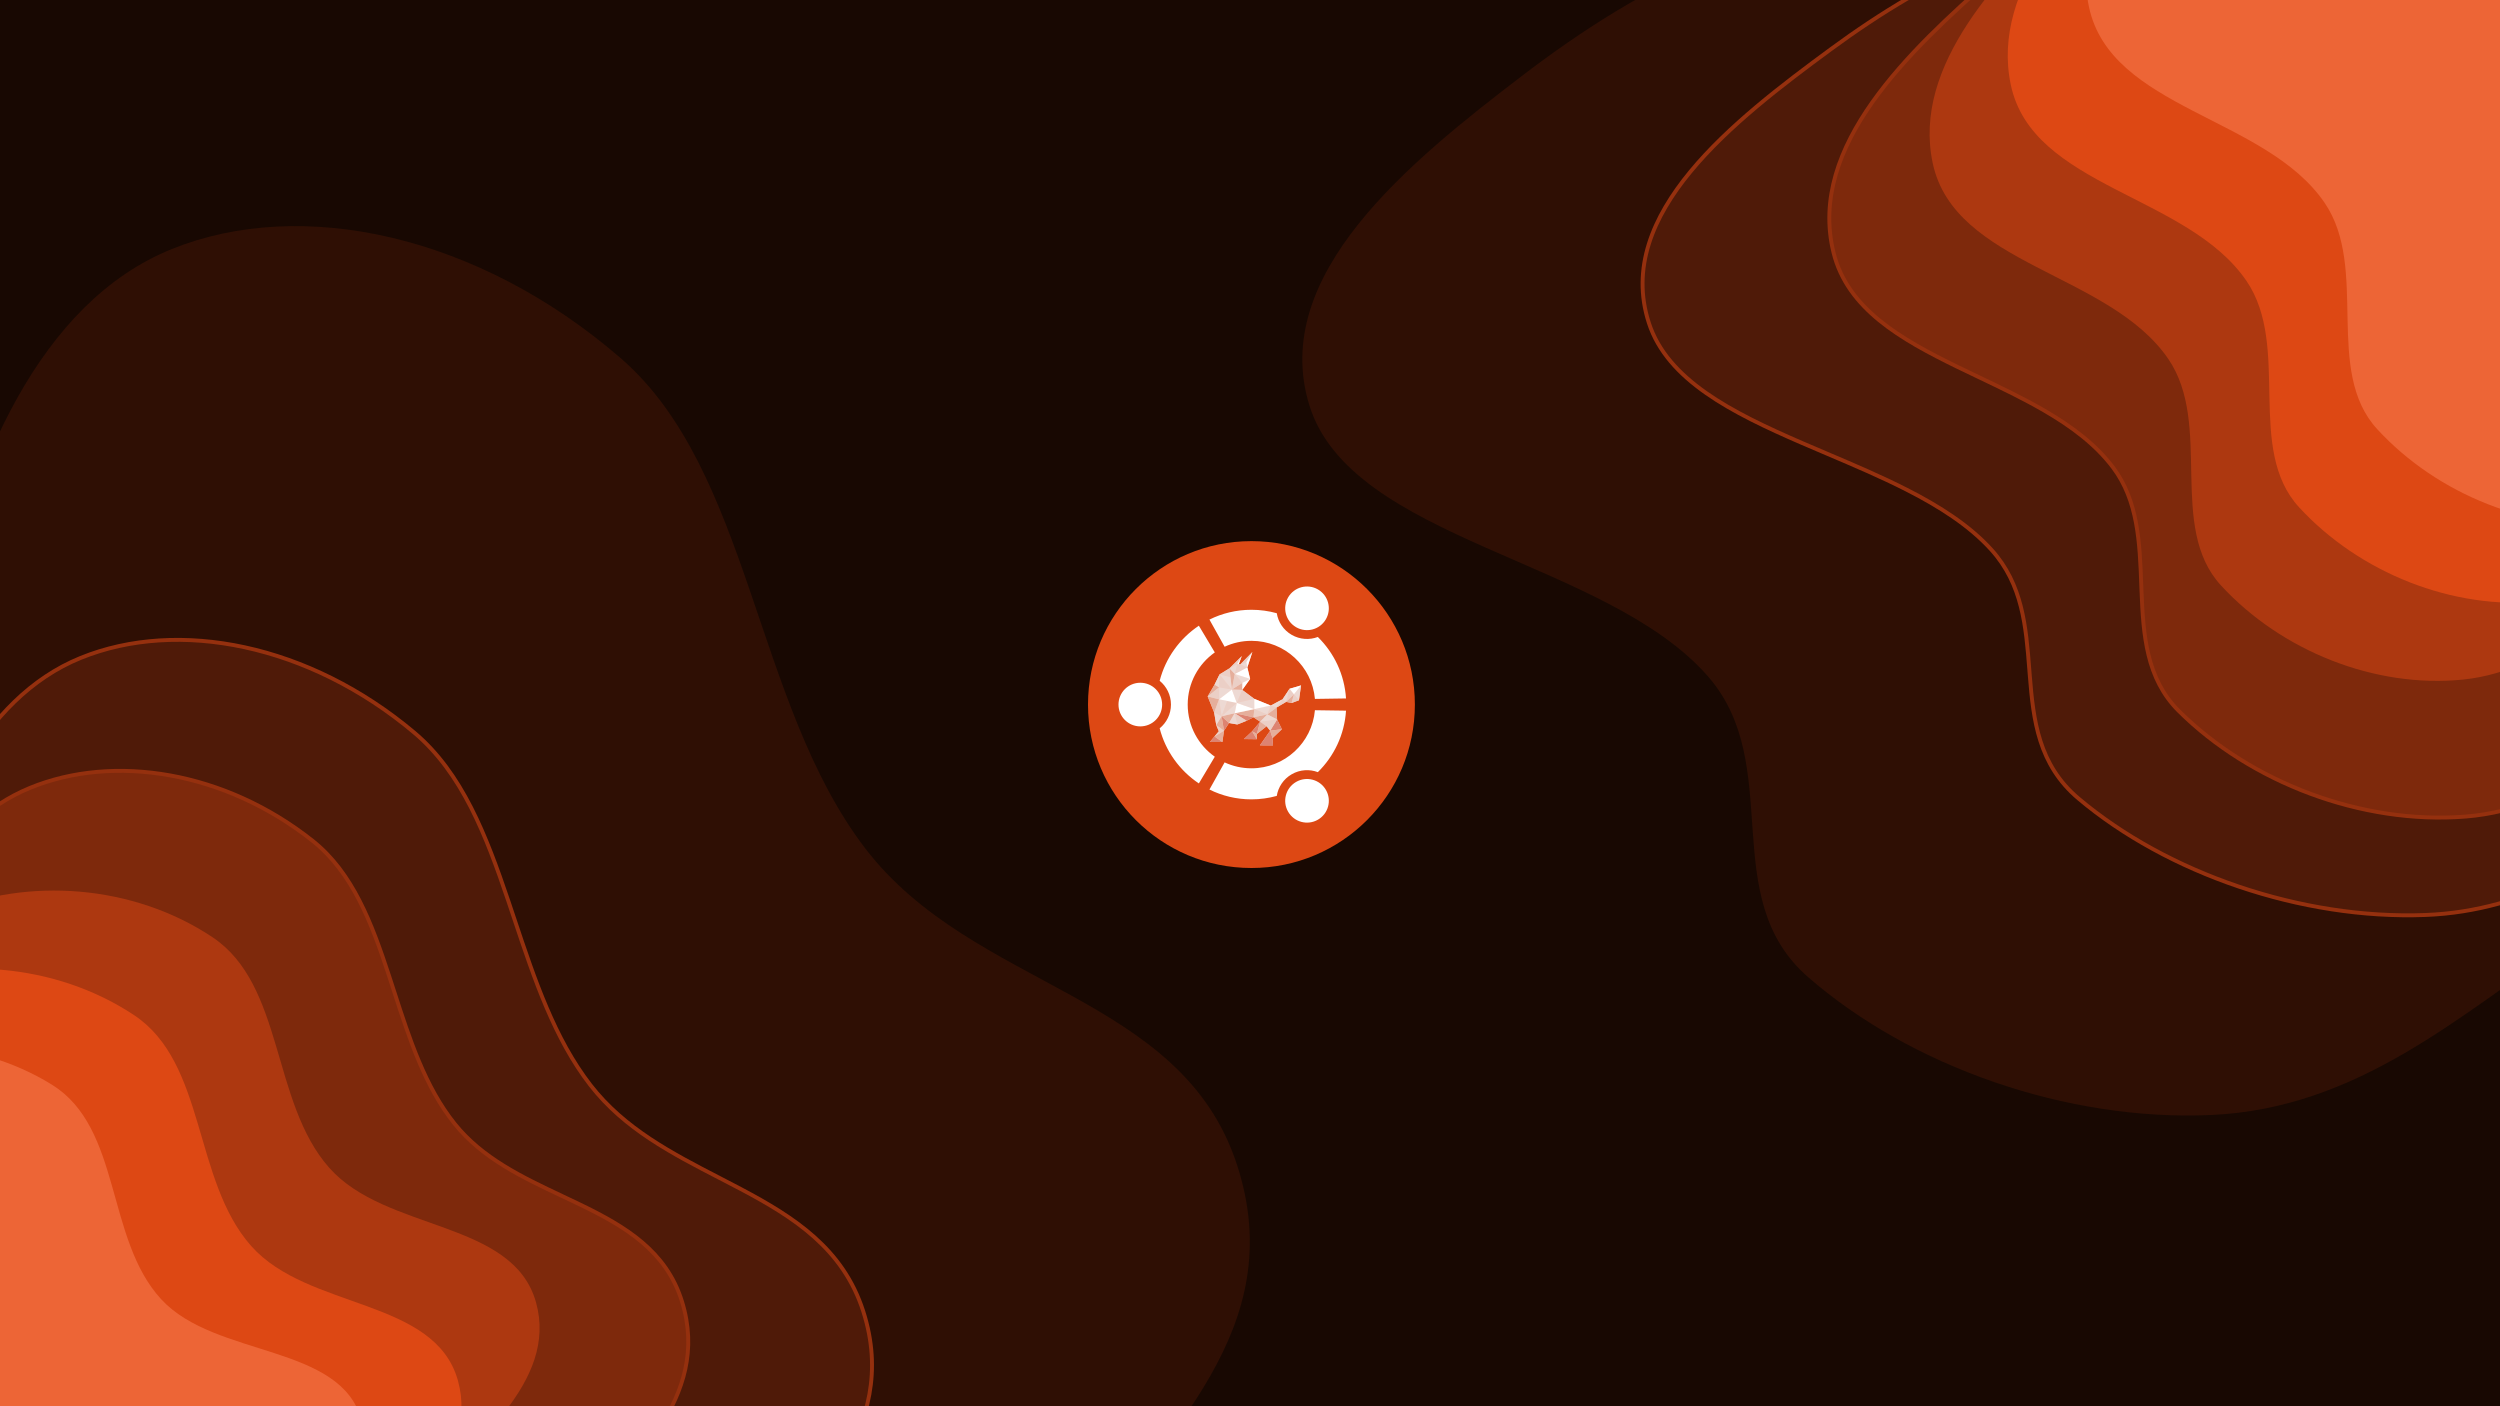 <svg width="1920" height="1080" viewBox="0 0 1920 1080" fill="none" xmlns="http://www.w3.org/2000/svg">
<g clip-path="url(#clip0_4039_191)" filter="url(#filter0_b_4039_191)">
<rect width="1920" height="1080" fill="#180802"/>
<g filter="url(#filter1_f_4039_191)">
<path fill-rule="evenodd" clip-rule="evenodd" d="M1005.52 311.018C974.913 211.196 1082.34 124.307 1170.07 57.368C1257.71 -9.507 1368.55 -70.65 1494.91 -62.413C1615.67 -54.54 1698.72 40.49 1800.85 98.493C1888.42 148.227 1984.75 184.05 2049.6 252.618C2125.71 333.102 2214.73 424.549 2199.12 519.628C2183.49 614.814 2061.56 663.64 1972.23 723.7C1888.81 779.792 1810.91 851.171 1698.36 856.31C1587.35 861.378 1467.34 819.003 1388.54 750.351C1318.03 688.92 1371.27 587.753 1311.79 519.521C1233.35 429.552 1037.53 415.387 1005.52 311.018Z" fill="#2F0F04"/>
</g>
<g filter="url(#filter2_f_4039_191)">
<path fill-rule="evenodd" clip-rule="evenodd" d="M678.523 1337.59C612.813 1358.69 536.736 1338.5 461.107 1308.08C386.176 1277.93 317.768 1224.58 248.438 1164.55C153.374 1082.23 38.777 1019.71 -16.47 894.544C-76.694 758.096 -76.111 610.025 -50.289 487.73C-22.587 356.531 30.744 232.14 132.028 191.241C231.769 150.966 367.054 180.308 476.581 274.98C576.461 361.314 579.144 539.857 664.371 651.385C747.336 759.952 907.002 762.719 950.003 894.5C991.536 1021.78 891.528 1101.02 839.042 1186.69C797.237 1254.92 748.728 1315.04 678.523 1337.59Z" fill="#2F0F04"/>
</g>
<path d="M294.204 1313.54C349.977 1334.79 406.602 1348.81 456.071 1332.65C508.884 1315.41 545.717 1270.95 577.455 1221.05C586.476 1206.86 597.315 1192.89 608.382 1178.62C609.467 1177.22 610.555 1175.81 611.644 1174.41C623.809 1158.69 636.046 1142.58 646.118 1125.54C666.293 1091.41 677.845 1053.4 662.946 1006.99C647.502 958.874 609.79 934.804 568.824 913.114C563.396 910.24 557.913 907.409 552.415 904.569C516.279 885.907 479.488 866.906 453.509 833.439C425.748 797.676 410.458 751.93 395.297 706.573C393.631 701.589 391.967 696.609 390.288 691.648C373.381 641.698 354.963 593.6 318.029 562.553C237.509 494.864 136.947 474.803 61.951 505.279C23.789 520.787 -5.523 551.413 -28.017 590.008C-50.51 628.6 -66.243 675.253 -77.219 722.995C-97.695 812.055 -99.713 919.659 -56.333 1018.24C-36.386 1063.57 -5.217 1097.28 29.603 1126.96C47.008 1141.8 65.345 1155.65 83.652 1169.43L85.106 1170.52C102.938 1183.94 120.716 1197.32 137.621 1211.56C188.4 1254.32 238.718 1292.39 294.204 1313.54Z" fill="#4F1A08" stroke="#95300E" stroke-width="3"/>
<path d="M1406.11 37.777C1368.83 65.162 1327.19 96.753 1298.23 131.877C1269.26 167.009 1252.74 205.972 1266.31 247.959C1273.42 269.965 1289.4 287.182 1310.21 301.781C1331.01 316.374 1356.79 328.44 1383.67 340.093C1390.15 342.899 1396.69 345.68 1403.24 348.467C1423.95 357.278 1444.8 366.148 1464.21 376.034C1489.77 389.043 1512.7 403.74 1529.39 422.209C1553.41 448.787 1555.95 481.301 1558.5 514.095C1558.63 515.687 1558.75 517.28 1558.88 518.873C1561.61 553.121 1565.51 587.306 1596.32 613.285C1664.3 670.612 1767.42 706.335 1862.61 702.718C1942.44 699.684 2001.81 658.992 2059.9 619.171C2072.16 610.771 2084.35 602.41 2096.67 594.449C2113.24 583.745 2131.14 573.49 2149.17 563.159C2151.78 561.666 2154.38 560.172 2156.99 558.675C2177.62 546.824 2198.19 534.78 2216.79 521.805C2253.96 495.885 2283.6 466.04 2290.13 426.169C2296.64 386.399 2280.46 347.406 2254.67 310.145C2230.06 274.596 2196.53 240.389 2165.11 208.334C2163.59 206.783 2162.08 205.237 2160.57 203.697C2132.53 175.066 2097.81 153.228 2060.78 133.38C2044.01 124.39 2026.75 115.797 2009.41 107.166C2007.61 106.268 2005.8 105.37 2004 104.471C1984.84 94.924 1965.63 85.275 1946.89 74.914C1925.07 62.85 1904.24 48.88 1883.62 34.571C1878.88 31.285 1874.16 27.98 1869.43 24.676C1853.61 13.608 1837.81 2.556 1821.72 -7.725C1779.93 -34.438 1736.01 -56.094 1684.03 -59.684C1575.49 -67.181 1480.75 -17.042 1406.11 37.777Z" fill="#4F1A08" stroke="#95300E" stroke-width="3"/>
<path d="M201.776 1258.22C248.854 1274.2 296.858 1284.27 339.474 1269.92C384.96 1254.61 417.453 1217.51 445.719 1176.11C453.746 1164.35 463.318 1152.72 473.098 1140.84C474.057 1139.67 475.018 1138.5 475.98 1137.33C486.729 1124.25 497.556 1110.84 506.559 1096.71C524.589 1068.42 535.403 1037.11 523.76 999.535C511.684 960.562 479.957 941.81 445.549 925.134C440.983 922.921 436.371 920.744 431.748 918.563C401.369 904.226 370.522 889.669 349.219 863.108C326.443 834.71 314.516 797.9 302.664 761.322C301.363 757.306 300.062 753.293 298.749 749.293C285.525 709.039 270.936 670.21 240.084 645.737C172.939 592.478 87.576 578.547 22.855 605.164C-42.986 632.24 -80.138 707.679 -101.115 785.86C-120.711 858.892 -125.014 946.635 -90.324 1025.96C-74.359 1062.47 -48.53 1089.22 -19.523 1112.57C-5.024 1124.25 10.293 1135.09 25.575 1145.87L26.787 1146.72C41.676 1157.23 56.512 1167.69 70.582 1178.88C112.874 1212.49 154.912 1242.31 201.776 1258.22Z" fill="#7E290C" stroke="#95300E" stroke-width="3"/>
<g filter="url(#filter3_d_4039_191)">
<path fill-rule="evenodd" clip-rule="evenodd" d="M213.583 1230.07C171.886 1245.12 126.602 1240.04 82.278 1229.76C38.364 1219.58 0.004 1197.26 -38.473 1171.63C-91.232 1136.48 -157.293 1112.63 -182.77 1053.2C-210.543 988.418 -200.26 913.695 -176.232 850.282C-150.455 782.252 -109.423 715.937 -44.591 688.519C19.253 661.519 100.221 667.25 161.018 707.658C216.46 744.507 206.136 834.38 250.907 884.918C294.489 934.116 392.184 924.808 409.711 988.392C426.64 1049.81 360.02 1096.48 322.102 1143.2C291.9 1180.42 258.133 1213.99 213.583 1230.07Z" fill="#AD3810"/>
</g>
<g filter="url(#filter4_d_4039_191)">
<path fill-rule="evenodd" clip-rule="evenodd" d="M153.583 1290.07C111.886 1305.12 66.602 1300.04 22.278 1289.76C-21.636 1279.58 -59.996 1257.26 -98.473 1231.63C-151.232 1196.48 -217.293 1172.63 -242.77 1113.2C-270.543 1048.42 -260.26 973.695 -236.232 910.282C-210.455 842.252 -169.423 775.937 -104.591 748.519C-40.747 721.519 40.221 727.25 101.018 767.658C156.46 804.507 146.136 894.38 190.907 944.918C234.489 994.116 332.184 984.808 349.711 1048.39C366.64 1109.81 300.02 1156.48 262.102 1203.2C231.9 1240.42 198.133 1273.99 153.583 1290.07Z" fill="#DD4814"/>
</g>
<path d="M1530.59 -17.556C1498.72 10.562 1463.1 42.957 1437.97 78.487C1412.83 114.024 1398.01 152.924 1408.14 193.969C1418.76 237.027 1459.5 260.408 1503.61 281.904C1508.94 284.501 1514.32 287.071 1519.72 289.646C1536.74 297.779 1553.87 305.958 1569.78 315.183C1590.71 327.319 1609.39 341.184 1622.77 358.943C1642.06 384.54 1643.27 416.647 1644.49 449.029C1644.55 450.592 1644.61 452.155 1644.67 453.719C1645.99 487.455 1648.28 521.151 1673.31 546.029C1728.49 600.881 1813.64 633.388 1893.29 627.149C1933.81 623.976 1968.34 607.332 2000.27 585.627C2021.03 571.515 2040.79 555.181 2060.37 538.994C2070.84 530.341 2081.26 521.731 2091.75 513.524C2105.86 502.482 2121.08 491.847 2136.41 481.13C2138.62 479.581 2140.84 478.031 2143.06 476.478C2160.6 464.186 2178.1 451.701 2193.98 438.35C2225.74 411.66 2251.25 381.348 2257.79 341.84C2264.32 302.425 2251.94 264.356 2231.44 228.202C2211.9 193.728 2184.87 160.829 2159.55 130.012C2158.33 128.52 2157.11 127.033 2155.89 125.551C2133.27 97.991 2104.88 77.343 2074.52 58.737C2060.78 50.313 2046.61 42.294 2032.39 34.245C2030.91 33.407 2029.43 32.568 2027.94 31.729C2012.22 22.823 1996.48 13.822 1981.14 4.106C1963.29 -7.202 1946.32 -20.424 1929.51 -33.996C1925.66 -37.111 1921.81 -40.246 1917.96 -43.38C1905.07 -53.883 1892.19 -64.378 1879.04 -74.101C1844.91 -99.36 1808.78 -119.614 1765.38 -121.722C1674.87 -126.12 1594.35 -73.815 1530.59 -17.556Z" fill="#7E290C" stroke="#95300E" stroke-width="3"/>
<g filter="url(#filter5_d_4039_191)">
<path fill-rule="evenodd" clip-rule="evenodd" d="M1482.3 113.186C1466.39 37.913 1534.28 -31.302 1589.61 -84.761C1644.89 -138.171 1714.16 -187.848 1790.98 -185.047C1864.39 -182.37 1912.41 -112.196 1973.08 -70.78C2025.1 -35.269 2082.85 -10.607 2120.5 39.891C2164.69 99.166 2216.45 166.445 2204.31 239.375C2192.16 312.388 2116.47 352.978 2060.35 401.237C2007.94 446.306 1958.48 502.881 1889.71 509.9C1821.89 516.823 1749.89 487.817 1703.73 437.639C1662.43 392.738 1697.68 314.129 1663.29 263.739C1617.95 197.296 1498.94 191.889 1482.3 113.186Z" fill="#AD3810"/>
</g>
<g filter="url(#filter6_d_4039_191)">
<path fill-rule="evenodd" clip-rule="evenodd" d="M1542.3 53.187C1526.39 -22.087 1594.28 -91.302 1649.61 -144.761C1704.89 -198.171 1774.16 -247.848 1850.98 -245.047C1924.39 -242.37 1972.41 -172.196 2033.08 -130.78C2085.1 -95.269 2142.85 -70.607 2180.5 -20.109C2224.69 39.166 2276.45 106.445 2264.31 179.375C2252.16 252.388 2176.47 292.978 2120.35 341.237C2067.94 386.306 2018.48 442.881 1949.71 449.9C1881.89 456.823 1809.89 427.817 1763.73 377.639C1722.43 332.738 1757.68 254.129 1723.29 203.739C1677.95 137.296 1558.94 131.889 1542.3 53.187Z" fill="#DD4814"/>
</g>
<g filter="url(#filter7_d_4039_191)">
<path fill-rule="evenodd" clip-rule="evenodd" d="M1602.3 -6.814C1586.39 -82.088 1654.28 -151.302 1709.61 -204.761C1764.89 -258.171 1834.16 -307.848 1910.98 -305.047C1984.39 -302.37 2032.41 -232.196 2093.08 -190.78C2145.1 -155.269 2202.85 -130.607 2240.5 -80.109C2284.69 -20.834 2336.45 46.445 2324.31 119.375C2312.16 192.388 2236.47 232.978 2180.35 281.237C2127.94 326.306 2078.48 382.881 2009.71 389.9C1941.89 396.823 1869.89 367.817 1823.73 317.639C1782.43 272.738 1817.68 194.129 1783.29 143.739C1737.95 77.296 1618.94 71.889 1602.3 -6.814Z" fill="#ED6536"/>
</g>
<g filter="url(#filter8_d_4039_191)">
<path fill-rule="evenodd" clip-rule="evenodd" d="M75.672 1312.5C34.106 1327.82 -10.46 1324.25 -53.938 1315.75C-97.013 1307.32 -134.279 1287.29 -171.572 1264.15C-222.706 1232.41 -287.277 1211.69 -310.825 1156.3C-336.496 1095.93 -324.331 1025.15 -298.904 964.676C-271.625 899.795 -229.333 836.123 -164.595 808.508C-100.844 781.314 -21.071 784.539 37.857 821.026C91.594 854.299 78.982 939.37 121.816 985.847C163.513 1031.09 260.204 1019.68 275.793 1079.19C290.85 1136.68 223.828 1182.51 185.138 1227.62C154.322 1263.54 120.083 1296.13 75.672 1312.5Z" fill="#ED6536"/>
</g>
<path d="M961.106 666.624C1030.43 666.624 1086.62 610.428 1086.62 541.106C1086.62 471.784 1030.43 415.588 961.106 415.588C891.785 415.588 835.588 471.784 835.588 541.106C835.588 610.428 891.785 666.624 961.106 666.624Z" fill="#DD4814"/>
<path fill-rule="evenodd" clip-rule="evenodd" d="M875.76 524.345C866.502 524.345 858.998 531.847 858.998 541.106C858.998 550.361 866.502 557.868 875.76 557.868C885.018 557.868 892.52 550.361 892.52 541.106C892.511 531.847 885.014 524.345 875.76 524.345ZM995.412 600.511C987.394 605.141 984.647 615.381 989.277 623.395C993.902 631.409 1004.15 634.16 1012.16 629.526C1020.18 624.905 1022.93 614.661 1018.3 606.642C1013.67 598.637 1003.42 595.886 995.412 600.511ZM912.16 541.11C912.16 524.549 920.387 509.918 932.974 501.057L920.725 480.538C906.059 490.34 895.151 505.314 890.621 522.852C895.911 527.174 899.295 533.743 899.295 541.11C899.295 548.469 895.911 555.039 890.621 559.36C895.147 576.907 906.055 591.877 920.725 601.678L932.974 581.155C920.387 572.299 912.16 557.672 912.16 541.11ZM961.108 492.154C986.682 492.154 1007.66 511.762 1009.86 536.763L1033.74 536.407C1032.57 517.949 1024.51 501.378 1012.11 489.195C1005.74 491.598 998.38 491.23 992.019 487.563C985.645 483.888 981.649 477.683 980.56 470.949C974.364 469.24 967.847 468.307 961.104 468.307C949.519 468.307 938.567 471.023 928.848 475.839L940.494 496.705C946.755 493.794 953.741 492.154 961.108 492.154ZM961.108 590.054C953.745 590.054 946.755 588.418 940.494 585.503L928.848 606.364C938.571 611.185 949.527 613.91 961.108 613.91C967.847 613.91 974.364 612.973 980.555 611.259C981.649 604.525 985.645 598.324 992.019 594.645C998.384 590.97 1005.74 590.605 1012.11 593.013C1024.51 580.83 1032.57 564.259 1033.74 545.797L1009.86 545.445C1007.66 570.455 986.678 590.059 961.108 590.059V590.054ZM995.408 481.697C1003.43 486.326 1013.67 483.584 1018.29 475.566C1022.92 467.552 1020.18 457.307 1012.16 452.676C1004.15 448.05 993.902 450.798 989.272 458.817C984.651 466.827 987.398 477.071 995.408 481.692V481.697Z" fill="white"/>
<path fill-rule="evenodd" clip-rule="evenodd" d="M961.804 500.764L952.568 510.23L951.343 510.086L953.701 503.824L944.248 513.275L946.083 529.541L945.004 520.102L944.248 513.275L936.625 517.924L932.764 525.817L927.489 534.881L932.473 547.194L934.076 556.891L936.057 561.625L932.72 565.608L929.212 569.852H938.812L940.021 561.204L943.883 555.29L950.323 556.397L957.421 553.555L962.667 550.873L967.795 554.279L961.646 561.638L955.337 567.583L965.234 567.726L965.259 563.699L972.752 557.751L975.49 561.2L967.608 572.429L977.664 572.49L977.3 566.862L984.494 560.033L980.81 552.561L980.385 543.382L987.761 539.037L991.926 539.919L997.597 537.811L999.212 526.382L990.382 528.964L985.019 537.032L975.942 541.852L963.275 536.715L954.052 529.86L960.084 521.416L957.956 512.583L961.804 500.764Z" fill="white" fill-opacity="0.706"/>
<path fill-rule="evenodd" clip-rule="evenodd" d="M948.239 547.766L957.42 553.554L962.665 550.868L948.239 547.766ZM938.197 550.061L940.02 561.199L943.882 555.285L938.197 550.061ZM980.81 552.556L975.491 561.199L984.494 560.032L980.81 552.556ZM975.491 561.199L967.607 572.428L977.664 572.489L977.296 566.861L975.491 561.199ZM967.794 554.274L961.646 561.637L965.259 563.698L967.794 554.274ZM961.646 561.637L955.336 567.577L965.233 567.725L961.646 561.637ZM932.72 565.603L929.211 569.847H938.812L932.72 565.603Z" fill="#DD8371"/>
<path fill-rule="evenodd" clip-rule="evenodd" d="M944.247 513.276L946.082 529.541L948.313 517.65L944.247 513.276ZM946.082 529.541L954.053 529.859L954.17 524.417L946.082 529.541ZM932.763 525.817L927.488 534.879L936.261 527.852L932.763 525.817ZM927.488 534.879L932.472 547.19L936.261 537.087L927.488 534.879ZM993.762 533.22L987.756 539.035L991.926 539.917L993.762 533.22ZM980.385 543.381L973.303 548.661L980.805 552.558L980.385 543.381ZM973.299 548.661L962.665 550.87L967.792 554.276L973.299 548.661ZM967.792 554.276L965.257 563.7L972.748 557.751L967.792 554.276ZM965.257 563.7L961.644 561.635L965.231 567.727L965.257 563.7ZM962.665 550.87L963.32 544.604L948.238 547.767L962.665 550.87ZM948.238 547.767L938.197 550.063L943.882 555.287L948.238 547.767ZM938.197 550.063L934.074 556.888L940.018 561.205L938.197 550.063ZM940.018 561.205L932.717 565.605L938.809 569.848L940.018 561.201L940.018 561.205ZM984.488 560.034L975.489 561.201L977.294 566.859L984.493 560.029L984.488 560.034Z" fill="#E5AE9B"/>
<path fill-rule="evenodd" clip-rule="evenodd" d="M961.804 500.764L952.568 510.23L957.186 508.486L961.804 500.764ZM952.568 510.23L950.235 509.941L948.312 517.648L957.956 512.582L952.568 510.23ZM948.312 517.648L946.082 529.541L954.169 524.416L948.312 517.648ZM946.082 529.541L936.625 517.923L936.261 527.852L946.082 529.541ZM936.261 527.852L927.487 534.879L936.261 537.087V527.852ZM936.261 537.087L932.471 547.189L938.198 550.062L936.261 537.087ZM938.198 550.062L949.839 539.843L942.599 537.968L938.198 550.062ZM949.839 539.843L963.275 536.713L954.052 529.859L949.839 539.843ZM936.625 517.923L945.003 520.102L944.246 513.276L936.625 517.923ZM944.246 513.276L950.235 509.941L953.704 503.824L944.246 513.276ZM990.383 528.964L987.758 539.036L993.763 533.221L990.383 528.964ZM993.763 533.221L991.927 539.917L997.594 537.808L993.763 533.221ZM987.758 539.036L985.02 537.029L980.386 543.38L987.758 539.036ZM980.386 543.38L975.942 541.85L973.304 548.665L980.386 543.38ZM973.3 548.665L963.321 544.608L962.666 550.873L973.304 548.665H973.3ZM948.238 547.767L950.322 556.397L957.42 553.555L948.238 547.767ZM980.806 552.557L967.793 554.275L972.749 557.751L975.491 561.2L980.811 552.557H980.806ZM934.076 556.887L936.056 561.621L932.719 565.604L940.02 561.2L934.076 556.887Z" fill="#EBCFC6"/>
<path fill-rule="evenodd" clip-rule="evenodd" d="M957.186 508.484L952.569 510.229L957.957 512.583L957.186 508.484ZM950.235 509.942L944.246 513.274L948.313 517.648L950.235 509.942ZM948.313 517.648L954.168 524.415L960.083 521.414L948.313 517.648ZM936.624 517.923L946.082 529.539L945.003 520.102L936.624 517.923ZM936.624 517.923L932.763 525.816L936.261 527.851L936.624 517.923ZM936.261 527.851L936.26 537.087L946.082 529.539L936.261 527.851ZM946.082 529.539L949.841 539.842L954.052 529.858L946.082 529.539ZM949.841 539.842L963.321 544.603L963.275 536.712L949.841 539.842ZM949.841 539.842L938.199 550.061L948.239 547.766L949.841 539.842ZM948.239 547.766L943.882 555.286L950.321 556.396L948.239 547.766ZM938.199 550.061L932.471 547.189L934.074 556.887L938.199 550.061ZM938.199 550.061L942.599 537.967L936.26 537.087L938.199 550.061ZM963.32 544.607L973.304 548.664L975.942 541.85L963.321 544.603L963.32 544.607ZM975.942 541.85L980.385 543.38L985.019 537.029L975.942 541.85ZM985.019 537.029L987.757 539.035L990.382 528.963L985.019 537.029ZM973.304 548.664L967.794 554.275L980.81 552.556L973.304 548.664ZM999.212 526.379L993.762 533.219L997.598 537.807L999.212 526.379Z" fill="#EDD9D3"/>
<path fill-rule="evenodd" clip-rule="evenodd" d="M961.804 500.764L957.185 508.485L957.957 512.583L961.804 500.764ZM957.957 512.583L948.313 517.65L960.084 521.415L957.957 512.583ZM960.084 521.415L954.169 524.416L954.052 529.859L960.084 521.415ZM953.701 503.824L950.235 509.943L951.328 510.13L953.701 503.824ZM999.212 526.379L990.383 528.962L993.763 533.219L999.212 526.379ZM946.081 529.54L936.26 537.087L949.841 539.842L946.081 529.54ZM949.841 539.842L948.237 547.767L963.32 544.603L949.841 539.842ZM963.32 544.603L975.941 541.85L963.275 536.713L963.32 544.603Z" fill="white"/>
</g>
<defs>
<filter id="filter0_b_4039_191" x="-72.3" y="-72.3" width="2064.6" height="1224.6" filterUnits="userSpaceOnUse" color-interpolation-filters="sRGB">
<feFlood flood-opacity="0" result="BackgroundImageFix"/>
<feGaussianBlur in="BackgroundImageFix" stdDeviation="36.15"/>
<feComposite in2="SourceAlpha" operator="in" result="effect1_backgroundBlur_4039_191"/>
<feBlend mode="normal" in="SourceGraphic" in2="effect1_backgroundBlur_4039_191" result="shape"/>
</filter>
<filter id="filter1_f_4039_191" x="800.195" y="-263.16" width="1600.72" height="1319.88" filterUnits="userSpaceOnUse" color-interpolation-filters="sRGB">
<feFlood flood-opacity="0" result="BackgroundImageFix"/>
<feBlend mode="normal" in="SourceGraphic" in2="BackgroundImageFix" result="shape"/>
<feGaussianBlur stdDeviation="100" result="effect1_foregroundBlur_4039_191"/>
</filter>
<filter id="filter2_f_4039_191" x="-266.884" y="-26.338" width="1426.74" height="1572.63" filterUnits="userSpaceOnUse" color-interpolation-filters="sRGB">
<feFlood flood-opacity="0" result="BackgroundImageFix"/>
<feBlend mode="normal" in="SourceGraphic" in2="BackgroundImageFix" result="shape"/>
<feGaussianBlur stdDeviation="100" result="effect1_foregroundBlur_4039_191"/>
</filter>
<filter id="filter3_d_4039_191" x="-231.526" y="649.849" width="680.041" height="635.772" filterUnits="userSpaceOnUse" color-interpolation-filters="sRGB">
<feFlood flood-opacity="0" result="BackgroundImageFix"/>
<feColorMatrix in="SourceAlpha" type="matrix" values="0 0 0 0 0 0 0 0 0 0 0 0 0 0 0 0 0 0 127 0" result="hardAlpha"/>
<feOffset dx="2" dy="12"/>
<feGaussianBlur stdDeviation="17.05"/>
<feComposite in2="hardAlpha" operator="out"/>
<feColorMatrix type="matrix" values="0 0 0 0 0 0 0 0 0 0 0 0 0 0 0 0 0 0 0.25 0"/>
<feBlend mode="normal" in2="BackgroundImageFix" result="effect1_dropShadow_4039_191"/>
<feBlend mode="normal" in="SourceGraphic" in2="effect1_dropShadow_4039_191" result="shape"/>
</filter>
<filter id="filter4_d_4039_191" x="-291.526" y="709.849" width="680.041" height="635.772" filterUnits="userSpaceOnUse" color-interpolation-filters="sRGB">
<feFlood flood-opacity="0" result="BackgroundImageFix"/>
<feColorMatrix in="SourceAlpha" type="matrix" values="0 0 0 0 0 0 0 0 0 0 0 0 0 0 0 0 0 0 127 0" result="hardAlpha"/>
<feOffset dx="2" dy="12"/>
<feGaussianBlur stdDeviation="17.05"/>
<feComposite in2="hardAlpha" operator="out"/>
<feColorMatrix type="matrix" values="0 0 0 0 0 0 0 0 0 0 0 0 0 0 0 0 0 0 0.25 0"/>
<feBlend mode="normal" in2="BackgroundImageFix" result="effect1_dropShadow_4039_191"/>
<feBlend mode="normal" in="SourceGraphic" in2="effect1_dropShadow_4039_191" result="shape"/>
</filter>
<filter id="filter5_d_4039_191" x="1447.85" y="-207.26" width="794.361" height="764.274" filterUnits="userSpaceOnUse" color-interpolation-filters="sRGB">
<feFlood flood-opacity="0" result="BackgroundImageFix"/>
<feColorMatrix in="SourceAlpha" type="matrix" values="0 0 0 0 0 0 0 0 0 0 0 0 0 0 0 0 0 0 127 0" result="hardAlpha"/>
<feOffset dx="2" dy="12"/>
<feGaussianBlur stdDeviation="17.05"/>
<feComposite in2="hardAlpha" operator="out"/>
<feColorMatrix type="matrix" values="0 0 0 0 0 0 0 0 0 0 0 0 0 0 0 0 0 0 0.25 0"/>
<feBlend mode="normal" in2="BackgroundImageFix" result="effect1_dropShadow_4039_191"/>
<feBlend mode="normal" in="SourceGraphic" in2="effect1_dropShadow_4039_191" result="shape"/>
</filter>
<filter id="filter6_d_4039_191" x="1507.85" y="-267.26" width="794.361" height="764.274" filterUnits="userSpaceOnUse" color-interpolation-filters="sRGB">
<feFlood flood-opacity="0" result="BackgroundImageFix"/>
<feColorMatrix in="SourceAlpha" type="matrix" values="0 0 0 0 0 0 0 0 0 0 0 0 0 0 0 0 0 0 127 0" result="hardAlpha"/>
<feOffset dx="2" dy="12"/>
<feGaussianBlur stdDeviation="17.05"/>
<feComposite in2="hardAlpha" operator="out"/>
<feColorMatrix type="matrix" values="0 0 0 0 0 0 0 0 0 0 0 0 0 0 0 0 0 0 0.25 0"/>
<feBlend mode="normal" in2="BackgroundImageFix" result="effect1_dropShadow_4039_191"/>
<feBlend mode="normal" in="SourceGraphic" in2="effect1_dropShadow_4039_191" result="shape"/>
</filter>
<filter id="filter7_d_4039_191" x="1567.85" y="-327.26" width="794.361" height="764.274" filterUnits="userSpaceOnUse" color-interpolation-filters="sRGB">
<feFlood flood-opacity="0" result="BackgroundImageFix"/>
<feColorMatrix in="SourceAlpha" type="matrix" values="0 0 0 0 0 0 0 0 0 0 0 0 0 0 0 0 0 0 127 0" result="hardAlpha"/>
<feOffset dx="2" dy="12"/>
<feGaussianBlur stdDeviation="17.05"/>
<feComposite in2="hardAlpha" operator="out"/>
<feColorMatrix type="matrix" values="0 0 0 0 0 0 0 0 0 0 0 0 0 0 0 0 0 0 0.25 0"/>
<feBlend mode="normal" in2="BackgroundImageFix" result="effect1_dropShadow_4039_191"/>
<feBlend mode="normal" in="SourceGraphic" in2="effect1_dropShadow_4039_191" result="shape"/>
</filter>
<filter id="filter8_d_4039_191" x="-357.153" y="768.421" width="671.212" height="600.737" filterUnits="userSpaceOnUse" color-interpolation-filters="sRGB">
<feFlood flood-opacity="0" result="BackgroundImageFix"/>
<feColorMatrix in="SourceAlpha" type="matrix" values="0 0 0 0 0 0 0 0 0 0 0 0 0 0 0 0 0 0 127 0" result="hardAlpha"/>
<feOffset dx="2" dy="12"/>
<feGaussianBlur stdDeviation="17.05"/>
<feComposite in2="hardAlpha" operator="out"/>
<feColorMatrix type="matrix" values="0 0 0 0 0 0 0 0 0 0 0 0 0 0 0 0 0 0 0.25 0"/>
<feBlend mode="normal" in2="BackgroundImageFix" result="effect1_dropShadow_4039_191"/>
<feBlend mode="normal" in="SourceGraphic" in2="effect1_dropShadow_4039_191" result="shape"/>
</filter>
<clipPath id="clip0_4039_191">
<rect width="1920" height="1080" fill="white"/>
</clipPath>
</defs>
</svg>
